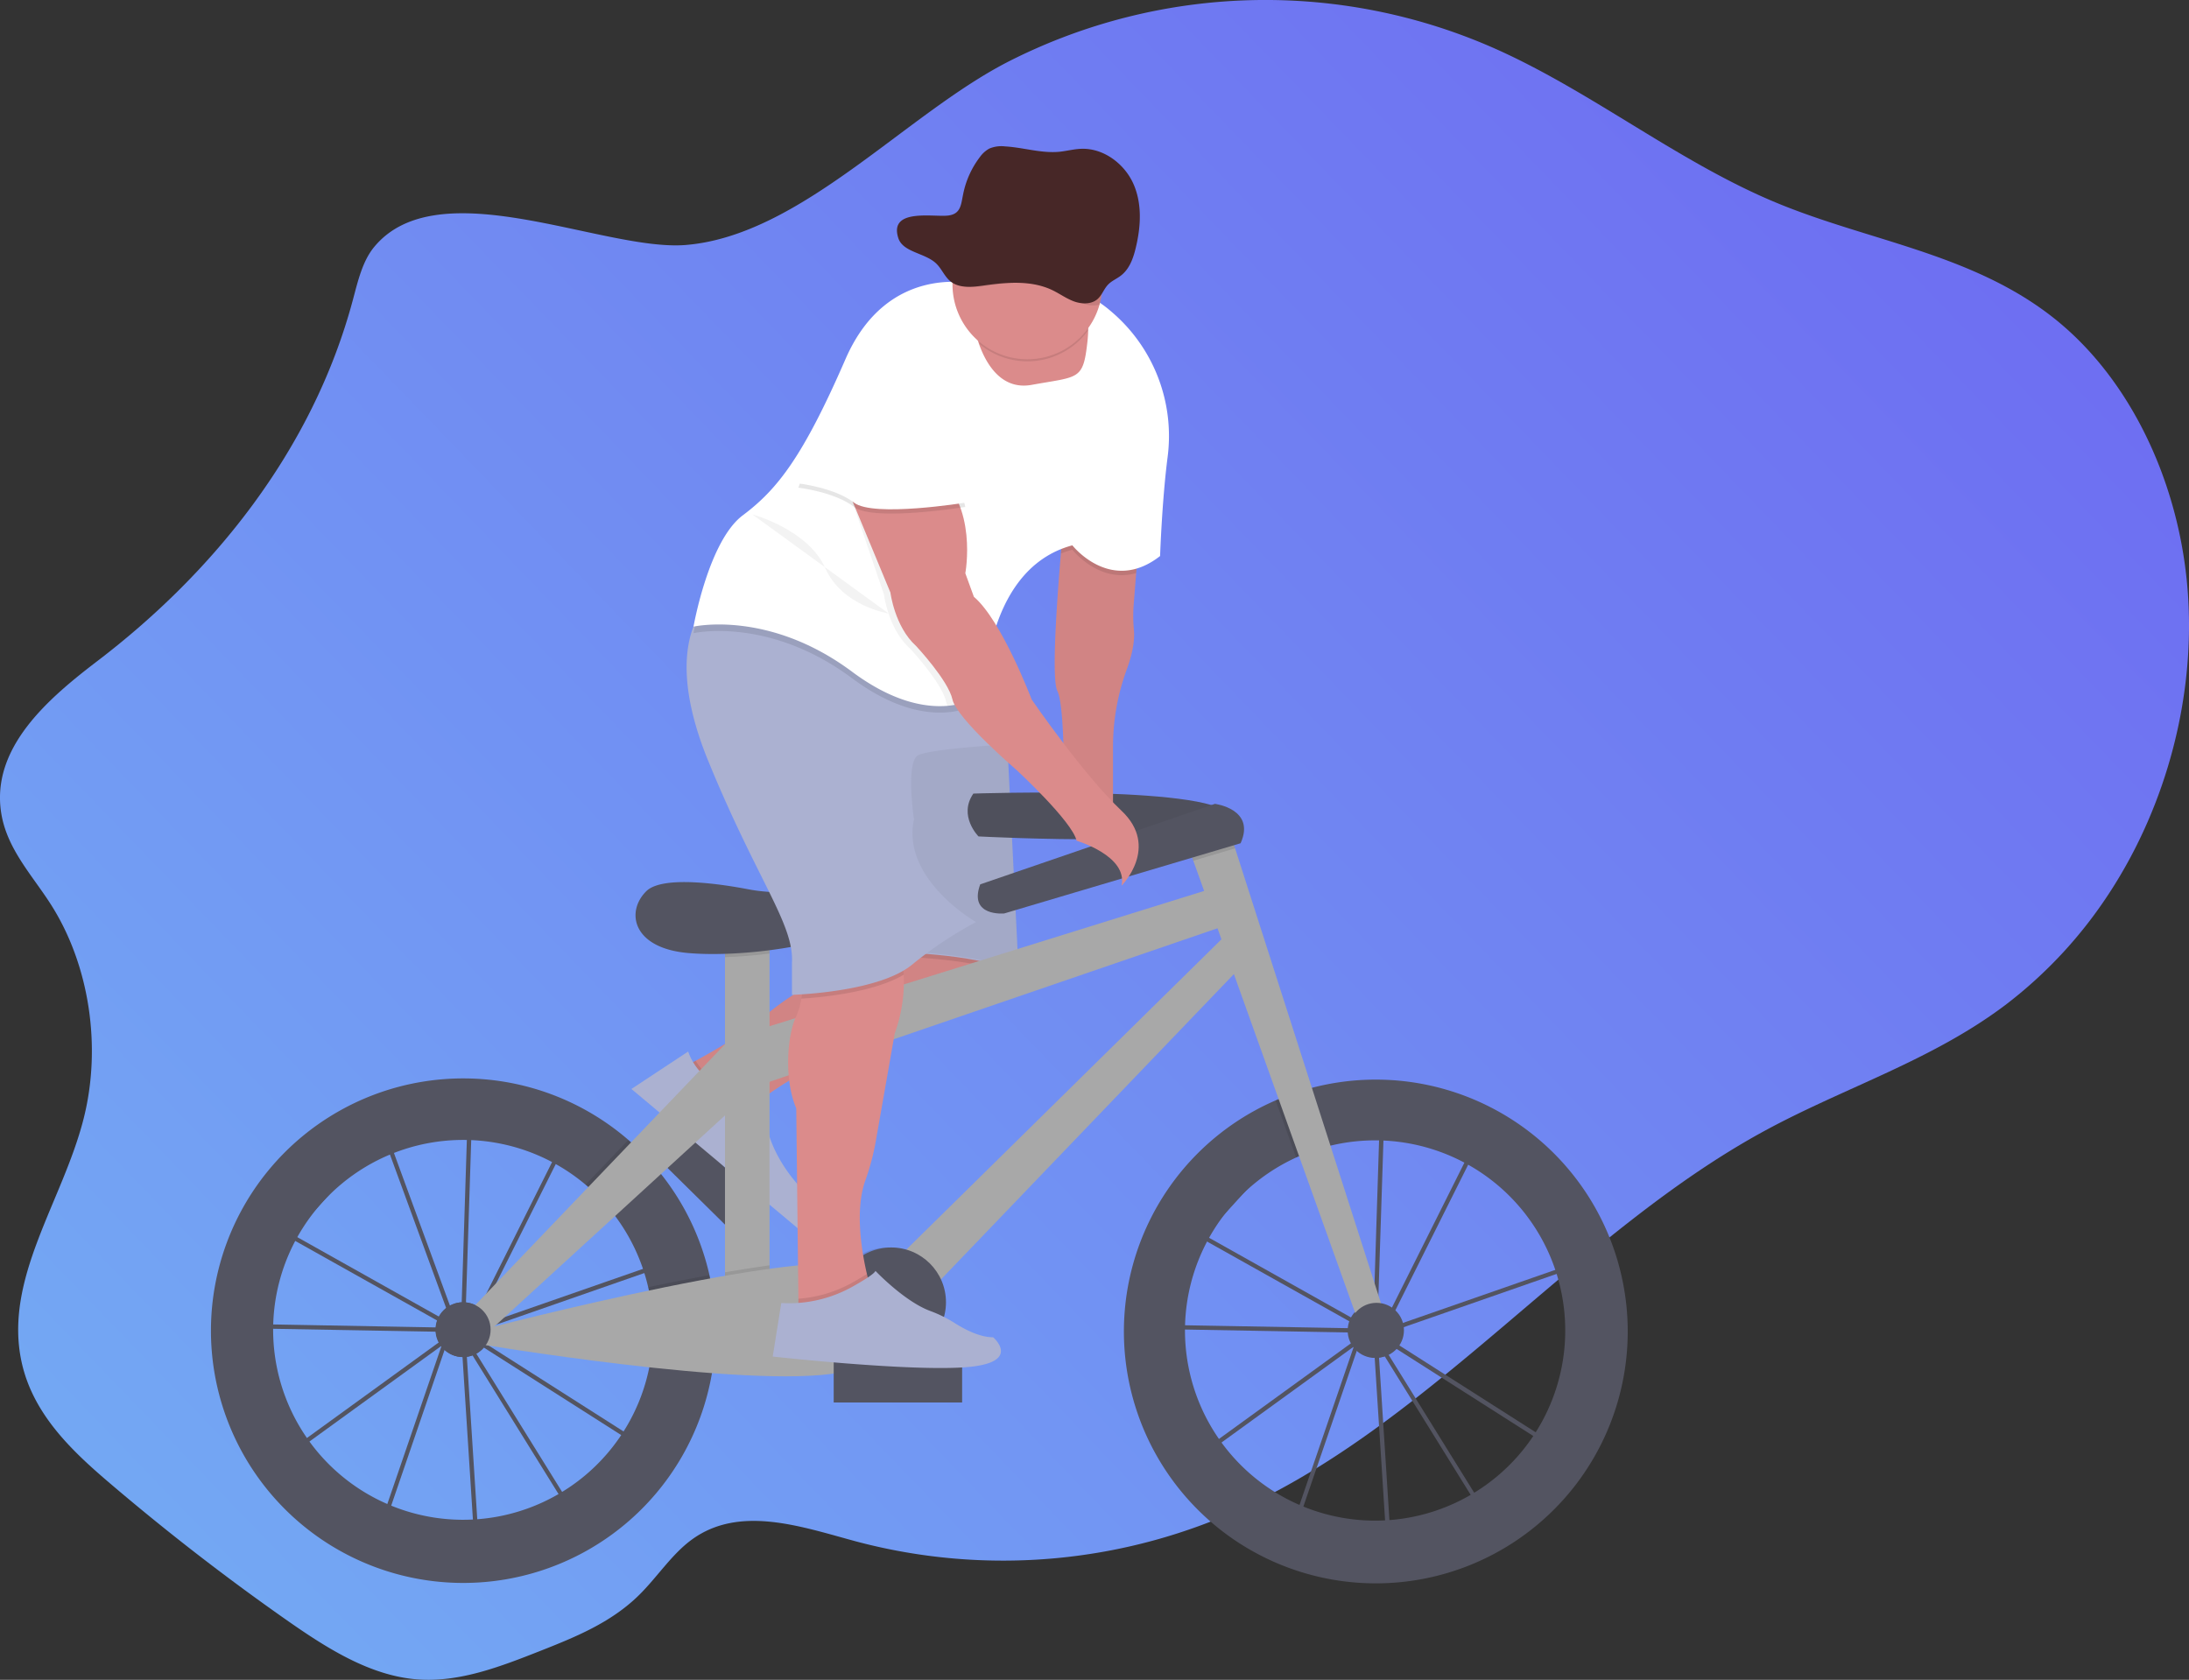 <svg xmlns="http://www.w3.org/2000/svg" xmlns:xlink="http://www.w3.org/1999/xlink" width="694.42" height="532.976" viewBox="0 0 694.42 532.976">
  <rect x="0" y="0" width="694.42" height="532.976" fill="#333333" stroke="none"/>
  <defs>
    <linearGradient id="linear-gradient" x1="0.916" y1="0.142" x2="-0.115" y2="0.904" gradientUnits="objectBoundingBox">
      <stop offset="0" stop-color="#6e6ef2"/>
      <stop offset="1" stop-color="#74aff3"/>
      <stop offset="1" stop-color="#3e79bd"/>
    </linearGradient>
  </defs>
  <g id="bikeanimation" transform="translate(-291.494 -118)">
    <path id="background-bike" d="M224.764,135.883c-3.721,4.515-5.153,10.864-6.756,16.832-12.9,48.1-44.69,86.786-80.893,114.42-15.331,11.705-34,27.4-30.642,48.39,1.806,11.271,9.73,19.568,15.616,28.748,12.35,19.222,16.356,45.348,10.47,68.359-6.695,26.181-25.407,50.611-19.615,77.084,3.571,16.3,15.7,27.892,27.356,37.859q27.281,23.309,56.3,43.671c12.968,9.1,26.765,17.952,41.879,19.106,13.308,1.018,26.344-4.04,38.98-9.03,11.04-4.366,22.359-8.908,31.273-17.653,5.819-5.71,10.456-13.077,16.92-17.748,15.182-10.972,34.682-4.02,52.091.679a181.371,181.371,0,0,0,124.13-11.366c59.96-28.177,105.662-87.35,164.311-119.1,25.217-13.654,52.647-22.128,76-39.713a141.964,141.964,0,0,0,33.405-36.148c17.653-27.234,27.2-61.956,24.443-95.945s-18.2-66.743-42.463-85.931c-25.971-20.539-58.772-24.375-88.321-36.705-30.513-12.738-57.658-34.628-87.879-48.3a179.7,179.7,0,0,0-154.989,3.456C393.488,93.488,360.15,132.3,323.52,135.245,297.42,137.282,245.146,111.155,224.764,135.883Z" transform="translate(185.416 60.492)" fill="url(#linear-gradient)"/>
    <g id="wheel" transform="translate(245 4)">
      <g id="right-wheel">
        <path id="Path_116" data-name="Path 116" d="M718.1,709.079l-4.25-66.471-.088-.143-4.291,1.494L689.72,701.543l-31.4-22.27,50.033-36.264.048-.143.285-.1,3.225-2.342-52.444-29.406-12.853,14.123,2.037,13.24,60.293,1.073v1.358l-61.433-1.1L645.2,624.7l17.579-19.317,26.29-30.669.468,1.27,5.568-6.111,20.736,3.714v-.822l1.358.041v1.025l30.8,5.513-28.741,57.475-4.189,3.035v.72l66.41-23.139-7.883,61.929-56.355-35.9-1.983-1.114,33.229,53.564Zm-2.716-64.054,3.972,62.044,27.193-11.8Zm-54.7,34.247,28.374,20.118,18.563-54.141Zm55.893-37.792,1.419.794,54.555,34.763,7.333-57.624Zm-4.821-4.889,1.7,2.75.3-.217,2.037-64.183L695.6,571.316l-5.54,6.111Zm-51.188-26.514L711.379,638.6l-.883-1.446-21.442-58.575L663.8,606.331Zm56.606-34.892-2.037,62.934,3.069-2.227L745.98,580.34Z" transform="translate(-231.658 -103.991)" fill="#535461"/>
        <path id="Path_125" data-name="Path 125" d="M709.67,556.12A79.772,79.772,0,0,0,688.343,559a78.477,78.477,0,0,0-10.5,3.714,79.915,79.915,0,1,0,31.817-6.593ZM709.4,696.049a60.333,60.333,0,0,1-25.054-115.208,59.6,59.6,0,0,1,9.886-3.51A60.327,60.327,0,1,1,709.4,696.049Z" transform="translate(-226.682 -99.577)" fill="#535461"/>
        <circle id="Ellipse_19" data-name="Ellipse 19" cx="8.698" cy="8.698" r="8.698" transform="translate(474.018 527.455)" fill="#535461"/>
      </g>
      <g id="left-wheel">
        <path id="Path_117" data-name="Path 117" d="M291.908,708.673l-4.257-66.5-.088-.143-4.291,1.494-19.745,57.611-31.4-22.263,50.02-36.264.048-.143.285-.1,3.225-2.342-52.444-29.406-12.846,14.123,2.037,13.24,60.306,1.1v1.358l-61.433-1.1L219,624.3l17.585-19.323,26.31-30.69.468,1.27,5.568-6.111,20.681,3.707v-.822l1.358.041V573.4l30.8,5.513-28.714,57.448-4.189,3.035v.72l66.4-23.139-7.883,61.929-56.355-35.9-1.983-1.114,33.229,53.557Zm-2.716-64.054,3.972,62.044,27.193-11.8Zm-54.712,34.241,28.374,20.118,18.563-54.141Zm55.893-37.792,1.419.794,54.555,34.763L353.681,619Zm-4.821-4.889,1.7,2.75.3-.217,2.037-64.183L269.4,570.917l-5.54,6.111Zm-51.208-26.521,50.814,28.517-.883-1.446-21.442-58.575L237.583,605.9Zm56.626-34.892-2.037,62.954L292,635.493,319.78,579.94Z" transform="translate(-94.835 -103.856)" fill="#535461"/>
        <path id="Path_136" data-name="Path 136" d="M361.455,618.009a79.588,79.588,0,0,0-16.1-32.984A80.04,80.04,0,1,0,363.4,635.6a79.824,79.824,0,0,0-1.949-17.592Zm-78.211,77.64a60.259,60.259,0,1,1,59.342-49.436,60.259,60.259,0,0,1-59.342,49.436Z" transform="translate(-89.906 -99.449)" fill="#535461"/>
        <circle id="Ellipse_17" data-name="Ellipse 17" cx="8.698" cy="8.698" r="8.698" transform="translate(184.641 527.184)" fill="#535461"/>
      </g>
    </g>
    <g id="manbike" transform="translate(245 4)">
      <rect id="Rectangle_3" data-name="Rectangle 3" width="40.738" height="12.9" transform="translate(257.544 465.742) rotate(44.62)" fill="#535461"/>
      <path id="Path_118" data-name="Path 118" d="M425.63,530.572s16.832-8.881,23.336-14.6a88.541,88.541,0,0,1,12.581-9.187l21.116-12.853L526.8,490.54l2.037,7.469s3.395,10.864-30.554,20.369-50.923,24.443-50.923,24.443S425.63,550.262,425.63,530.572Z" transform="translate(-161.17 -78.524)" fill="#db8b8b"/>
      <path id="Path_119" data-name="Path 119" d="M449.156,559.572c-1.2.917-1.8,1.446-1.8,1.446S425.63,568.487,425.63,548.8c0,0,1.052-.557,2.716-1.487a18.787,18.787,0,0,0,16.01,8.956h2.3Z" transform="translate(-161.17 -96.748)" opacity="0.1"/>
      <path id="Path_120" data-name="Path 120" d="M528.2,501.744c-1.888,4-8.4,10.572-29.915,16.594-27.573,7.72-43.95,19.011-49.124,23-1.2.917-1.8,1.446-1.8,1.446s-21.727,7.469-21.727-12.221c0,0,1.052-.557,2.716-1.487,5.045-2.763,15.725-8.827,20.6-13.138a88.269,88.269,0,0,1,12.581-9.186l21.116-12.853,7.862-.6,36.271-2.791,2.037,7.469A5.519,5.519,0,0,1,528.2,501.744Z" transform="translate(-161.17 -78.511)" opacity="0.05"/>
      <path id="Path_121" data-name="Path 121" d="M417.623,543,399.63,554.881l52.688,44.133s7.74-4.753,3.666-10.185c0,0-13.579-11.543-14.258-27.838l-4.074-5.432h-2.3A18.788,18.788,0,0,1,417.622,543Z" transform="translate(-152.823 -95.364)" fill="#abb1d1"/>
      <path id="Path_122" data-name="Path 122" d="M558.879,501.744c-10.864-5.248-37.384-5.812-37.384-5.812l-.285-2.641,36.271-2.791,2.037,7.469A5.622,5.622,0,0,1,558.879,501.744Z" transform="translate(-191.853 -78.511)" opacity="0.1"/>
      <path id="Path_123" data-name="Path 123" d="M517.778,461.187s31.912.679,40.059,7.469L553.763,386.5H509.63Z" transform="translate(-188.136 -45.124)" fill="#abb1d1"/>
      <path id="Path_124" data-name="Path 124" d="M517.778,460.687s31.912.679,40.059,7.469L553.763,386H509.63Z" transform="translate(-188.136 -44.963)" opacity="0.05"/>
      <path id="Path_126" data-name="Path 126" d="M558.53,422.307s79.881-2.716,81.51,7.611-79.881,5.975-79.881,5.975S553.642,429.369,558.53,422.307Z" transform="translate(-203.251 -56.515)" fill="#535461"/>
      <path id="Path_127" data-name="Path 127" d="M558.53,422.307s79.881-2.716,81.51,7.611-79.881,5.975-79.881,5.975S553.642,429.369,558.53,422.307Z" transform="translate(-203.251 -56.515)" opacity="0.05"/>
      <rect id="Rectangle_5" data-name="Rectangle 5" width="14.129" height="122.812" transform="translate(276.485 407.094)" fill="#a8a8a8"/>
      <path id="Path_128" data-name="Path 128" d="M457.469,483.28v9.458c-4.7.611-9.506,1-14.129,1.147V483.28Z" transform="translate(-166.855 -76.193)" opacity="0.1"/>
      <path id="Path_129" data-name="Path 129" d="M442.992,466.854a52.778,52.778,0,0,1-5.907-.794c-7.659-1.467-26.969-4.542-32.163.679-6.518,6.518-4.345,17.932,13.043,19.561s47.277-2.716,53.259-9.241C471.224,477.032,460.408,468.191,442.992,466.854Z" transform="translate(-153.437 -69.945)" fill="#535461"/>
      <path id="Path_130" data-name="Path 130" d="M387.4,453.56l148.355-46.19,4.889,11.414L388.486,470.949Z" transform="translate(-100.588 -12.776)" fill="#a8a8a8"/>
      <path id="Path_131" data-name="Path 131" d="M452.23,532.8,559.283,427.38l5.975,8.691L463.094,542.581Z" transform="translate(-121.4 -19.2)" fill="#a8a8a8"/>
      <path id="Path_132" data-name="Path 132" d="M716.987,578.689a59.591,59.591,0,0,0-9.886,3.51l-6.491-18.135a78.466,78.466,0,0,1,10.5-3.714Z" transform="translate(-249.446 -100.935)" opacity="0.1"/>
      <path id="Path_133" data-name="Path 133" d="M650.526,533.746l-7.6,4.345-53.055-148.24-2.376-6.634,12.5-7.068,3.13,9.764Z" transform="translate(-164.822 -2.753)" fill="#a8a8a8"/>
      <path id="Path_134" data-name="Path 134" d="M603.12,385.914l-13.254,3.938-2.376-6.634,12.5-7.068Z" transform="translate(-164.822 -2.753)" opacity="0.1"/>
      <path id="Path_135" data-name="Path 135" d="M562.224,452.8l74.449-25.543s13.043,1.63,8.148,12.5l-74.986,22.277S558.429,463.123,562.224,452.8Z" transform="translate(-204.772 -58.209)" fill="#535461"/>
      <path id="Path_137" data-name="Path 137" d="M428.844,665.059a80.849,80.849,0,0,1-.962,12.425c-6.52-.455-13.256-1.134-19.855-1.813a60.83,60.83,0,0,0-.536-24.362c6.43-1.358,13-2.655,19.4-3.829a79.823,79.823,0,0,1,1.949,17.579Z" transform="translate(-155.346 -128.906)" opacity="0.1"/>
      <path id="Path_138" data-name="Path 138" d="M457.469,642.89v14.442H443.34V645.11C448.229,644.261,452.981,643.508,457.469,642.89Z" transform="translate(-166.855 -127.432)" opacity="0.1"/>
      <path id="Path_139" data-name="Path 139" d="M328.672,663.039s114.121-29.875,123.355-18.475,19.018,26.622-9.757,32.054-115.751-9.241-115.751-9.241Z" transform="translate(-129.352 -127.137)" fill="#a8a8a8"/>
      <path id="Path_140" data-name="Path 140" d="M401.406,594.206,386.9,607.48a60.431,60.431,0,0,0-8.664-9.017l13.539-14.143a80.645,80.645,0,0,1,9.628,9.886Z" transform="translate(-145.956 -108.63)" opacity="0.1"/>
      <path id="Path_141" data-name="Path 141" d="M252.94,564.522,338.253,475.4l2.723,20.648-83.69,76.622Z" transform="translate(-57.422 -34.616)" fill="#a8a8a8"/>
      <circle id="Ellipse_20" data-name="Ellipse 20" cx="17.388" cy="17.388" r="17.388" transform="translate(310.719 509.802)" opacity="0.1"/>
      <circle id="Ellipse_21" data-name="Ellipse 21" cx="17.388" cy="17.388" r="17.388" transform="translate(311.812 509.802)" fill="#535461"/>
      <rect id="Rectangle_6" data-name="Rectangle 6" width="9.241" height="32.278" rx="4.62" transform="matrix(0.801, -0.599, 0.599, 0.801, 320.855, 528.656)" fill="#6c63ff"/>
      <path id="Path_142" data-name="Path 142" d="M624.035,301.611l-1.616,20.444a45.9,45.9,0,0,0,.1,7.774c.211,2.288,0,6.294-2.241,12.4a71.218,71.218,0,0,0-4.393,24.375v23.268l-15.616-2.716s.679-32.591-2.037-38.022,2.037-53.639,2.037-53.639Z" transform="translate(-216.311 -15.91)" fill="#db8b8b"/>
      <path id="Path_143" data-name="Path 143" d="M623.237,311.741l-.815,10.314a45.857,45.857,0,0,0,.109,7.767c.21,2.288,0,6.294-2.241,12.412a71.218,71.218,0,0,0-4.393,24.375v23.268l-15.616-2.716s.679-32.591-2.037-38.022c-1.922-3.85-.1-29.155,1.127-43.6.509-5.941.91-10.042.91-10.042l23.764,6.111Z" transform="translate(-216.315 -15.91)" opacity="0.05"/>
      <path id="Path_144" data-name="Path 144" d="M506.661,516.151l-5.873,33.405a76.182,76.182,0,0,1-3.395,13.1c-3.442,9.411-1.242,22.6.428,29.8.74,3.178,1.358,5.187,1.358,5.187l-17.653,9.506-5.432-4.074v-2.716l-.679-60.428c-4.074-9.506-2.716-23.764,0-29.2a23.02,23.02,0,0,0,1.616-5.581,151.306,151.306,0,0,0,1.779-17.5s10.864-18.332,23.764-6.111c4.753,4.5,6.559,10.388,6.939,16.024A48.206,48.206,0,0,1,506.661,516.151Z" transform="translate(-176.326 -74.287)" fill="#db8b8b"/>
      <path id="Path_145" data-name="Path 145" d="M511.492,497.537c-9.417,5.595-25.8,7.177-32.482,7.591a151.305,151.305,0,0,0,1.779-17.5s10.864-18.332,23.764-6.111C509.306,486.015,511.112,491.9,511.492,497.537Z" transform="translate(-178.306 -74.277)" opacity="0.1"/>
      <path id="Path_146" data-name="Path 146" d="M517.219,434.667a124.246,124.246,0,0,0-20.369,13.579c-10.863,8.827-38.022,9.506-38.022,9.506V447.567c.679-12.221-10.864-25.8-26.48-63.823-9.974-24.28-7.211-38.022-3.911-44.812a16.324,16.324,0,0,1,3.911-5.432l84.871,16.3,3.035,9.1,6.471,19.419s-23.764,1.358-27.838,3.395-1.358,20.369-1.358,20.369C493.455,421.087,517.219,434.667,517.219,434.667Z" transform="translate(-161.097 -28.109)" fill="#abb1d1"/>
      <path id="Path_147" data-name="Path 147" d="M624.964,301.611l-.8,10.13c-11.814,3.395-20.247-7.414-20.247-7.414a31.091,31.091,0,0,0-3.626,1.215c.509-5.941.91-10.042.91-10.042Z" transform="translate(-217.24 -15.91)" opacity="0.1"/>
      <path id="Path_148" data-name="Path 148" d="M521.289,358.894c-.319,3.171-.319,5.16-.319,5.16s-15.616,12.9-42.1-6.79-50.244-14.258-50.244-14.258.278-1.575.842-4.074a16.324,16.324,0,0,1,3.911-5.432l84.871,16.3Z" transform="translate(-162.133 -28.109)" opacity="0.1"/>
      <path id="Path_149" data-name="Path 149" d="M579.009,238.163c-1.772,13.817-2.363,31.233-2.363,31.233C561.029,281.617,548.808,266,548.808,266c-14.747,3.958-21.68,16.866-24.945,28.13a75.2,75.2,0,0,0-2.892,18.719s-4.128,3.395-11.733,4.074c-7.19.6-17.5-1.27-30.364-10.864C452.394,286.37,428.63,291.8,428.63,291.8s4.753-27.159,15.616-35.306,19.011-18.332,32.591-49.565,41.417-23.764,41.417-23.764,1.358-6.111,26.48,0a40.922,40.922,0,0,1,16.547,8.766A51.757,51.757,0,0,1,579.009,238.163Z" transform="translate(-162.133 21.024)" fill="#fff"/>
      <path id="Path_150" data-name="Path 150" d="M595.876,203.275c-.034.9-.109,1.908-.231,3.028-1.358,12.221-2.716,10.864-17.653,13.579-9.288,1.691-14.116-6.07-16.438-12.181a38.447,38.447,0,0,1-1.894-6.83l32.591-5.432S596.155,194.347,595.876,203.275Z" transform="translate(-204.197 16.226)" fill="#db8b8b"/>
      <path id="Path_151" data-name="Path 151" d="M545.371,322.12a75.2,75.2,0,0,0-2.892,18.719s-4.128,3.395-11.733,4.074a6.328,6.328,0,0,1-.489-1.358c-1.358-6.111-11.543-16.974-11.543-16.974-6.79-6.111-8.148-16.974-8.148-16.974l-11.2-32.93-3.734-3.055s15.616-12.221,29.2-2.037,9.506,31.912,9.506,31.912l2.716,7.469C539.865,313.341,542.73,317.53,545.371,322.12Z" transform="translate(-183.642 -6.931)" opacity="0.05"/>
      <path id="Path_152" data-name="Path 152" d="M498.63,272.621l14.937,35.985s1.358,10.864,8.148,16.974c0,0,10.185,10.864,11.542,16.974s20.369,22.406,20.369,22.406,17.653,16.3,19.011,22.406c0,0,16.3,4.753,14.258,14.258,0,0,12.221-12.221,0-23.764s-28.517-35.307-28.517-35.307-9.506-25.122-18.332-32.591l-2.716-7.469s4.074-21.727-9.506-31.912S498.63,272.621,498.63,272.621Z" transform="translate(-184.605 -6.61)" fill="#db8b8b"/>
      <path id="Path_153" data-name="Path 153" d="M500.715,652.063l-17.653,9.506L477.63,657.5v-2.716a41.119,41.119,0,0,0,17.348-5.235c1.63-.923,3.164-1.833,4.393-2.634C500.084,650.054,500.715,652.063,500.715,652.063Z" transform="translate(-177.863 -128.723)" opacity="0.1"/>
      <path id="Path_154" data-name="Path 154" d="M521.084,229.255,530.59,266.6s-29.2,4.753-35.306,0-17.653-6.111-17.653-6.111,12.221-35.307,19.011-39.38S521.084,229.255,521.084,229.255Z" transform="translate(-177.863 8.239)" opacity="0.1"/>
      <path id="Path_155" data-name="Path 155" d="M521.084,227.255,530.59,264.6s-29.2,4.753-35.306,0-17.653-6.111-17.653-6.111,12.221-35.307,19.011-39.38S521.084,227.255,521.084,227.255Z" transform="translate(-177.863 8.881)" fill="#fff"/>
      <path id="Path_156" data-name="Path 156" d="M595.876,202.275a23.764,23.764,0,0,1-34.322,4.427,38.447,38.447,0,0,1-1.894-6.83l32.591-5.432S596.155,193.347,595.876,202.275Z" transform="translate(-204.197 16.547)" opacity="0.1"/>
      <path id="Path_157" data-name="Path 157" d="M597.158,172.981a23.764,23.764,0,0,1-47.528,0V171.8a23.771,23.771,0,1,1,47.528,1.181Z" transform="translate(-200.977 31.243)" fill="#db8b8b"/>
      <path id="Path_158" data-name="Path 158" d="M597.174,172.981a23.688,23.688,0,0,1-.9,6.477,9.146,9.146,0,0,1-5.486-.5c-2.539-1-4.719-2.716-7.156-3.952-6.864-3.476-15.032-2.791-22.637-1.643-3.775.57-8.059,1.1-11.026-1.3a3.48,3.48,0,0,1-.292-.258,23.771,23.771,0,0,1,47.528,1.181Z" transform="translate(-200.993 31.243)" opacity="0.1"/>
      <path id="Path_160" data-name="Path 160" d="M456.13,292s17.653,4.753,23.085,16.974S499.34,323.43,499.34,323.43" transform="translate(-170.961 -14.787)" opacity="0.05"/>
      <rect id="Rectangle_7" data-name="Rectangle 7" width="40.738" height="12.9" transform="translate(310.97 546.086)" fill="#535461"/>
      <path id="Path_161" data-name="Path 161" d="M491.1,650.416c3.646-2.037,6.844-4.074,7.122-4.916,0,0,9.2,9.709,17.4,12.724a41,41,0,0,1,7.869,3.911c3.245,2.037,7.876,4.434,12.079,4.434,0,0,9.506,8.148-8.827,9.506s-61.107-3.395-61.107-3.395l2.716-16.974h0A41.261,41.261,0,0,0,491.1,650.416Z" transform="translate(-174.011 -128.27)" fill="#abb1d1"/>
      <path id="hat" d="M524.11,149.069c1.446,4.536,8.392,4.678,11.957,8.019,1.854,1.738,2.716,4.3,4.753,5.853,2.831,2.159,6.919,1.684,10.524,1.168,7.258-1.032,15.053-1.65,21.6,1.48,2.322,1.107,4.406,2.655,6.83,3.558s5.432,1.012,7.4-.591c1.575-1.283,2.152-3.395,3.578-4.807,1.107-1.114,2.648-1.738,3.911-2.716,2.77-2.091,3.965-5.5,4.753-8.759,1.63-6.708,2.1-13.939-.679-20.3s-9.458-11.543-16.75-11.21c-2.234.1-4.413.679-6.64.923-5.805.591-11.542-1.358-17.368-1.691a9.893,9.893,0,0,0-4.977.679,9.083,9.083,0,0,0-2.994,2.682,28.6,28.6,0,0,0-5.337,11.868c-.679,3.252-.713,6.2-4.7,6.7C535.442,142.524,521.048,139.475,524.11,149.069Z" transform="translate(-192.648 40.455)" fill="#472727"/>
      <circle id="right-gear" cx="8.698" cy="8.698" r="8.698" transform="translate(474.475 527.369)" fill="#535461"/>
      <circle id="left-gear" cx="8.698" cy="8.698" r="8.698" transform="translate(184.734 527.184)" fill="#535461"/>
    </g>
  </g>
</svg>
